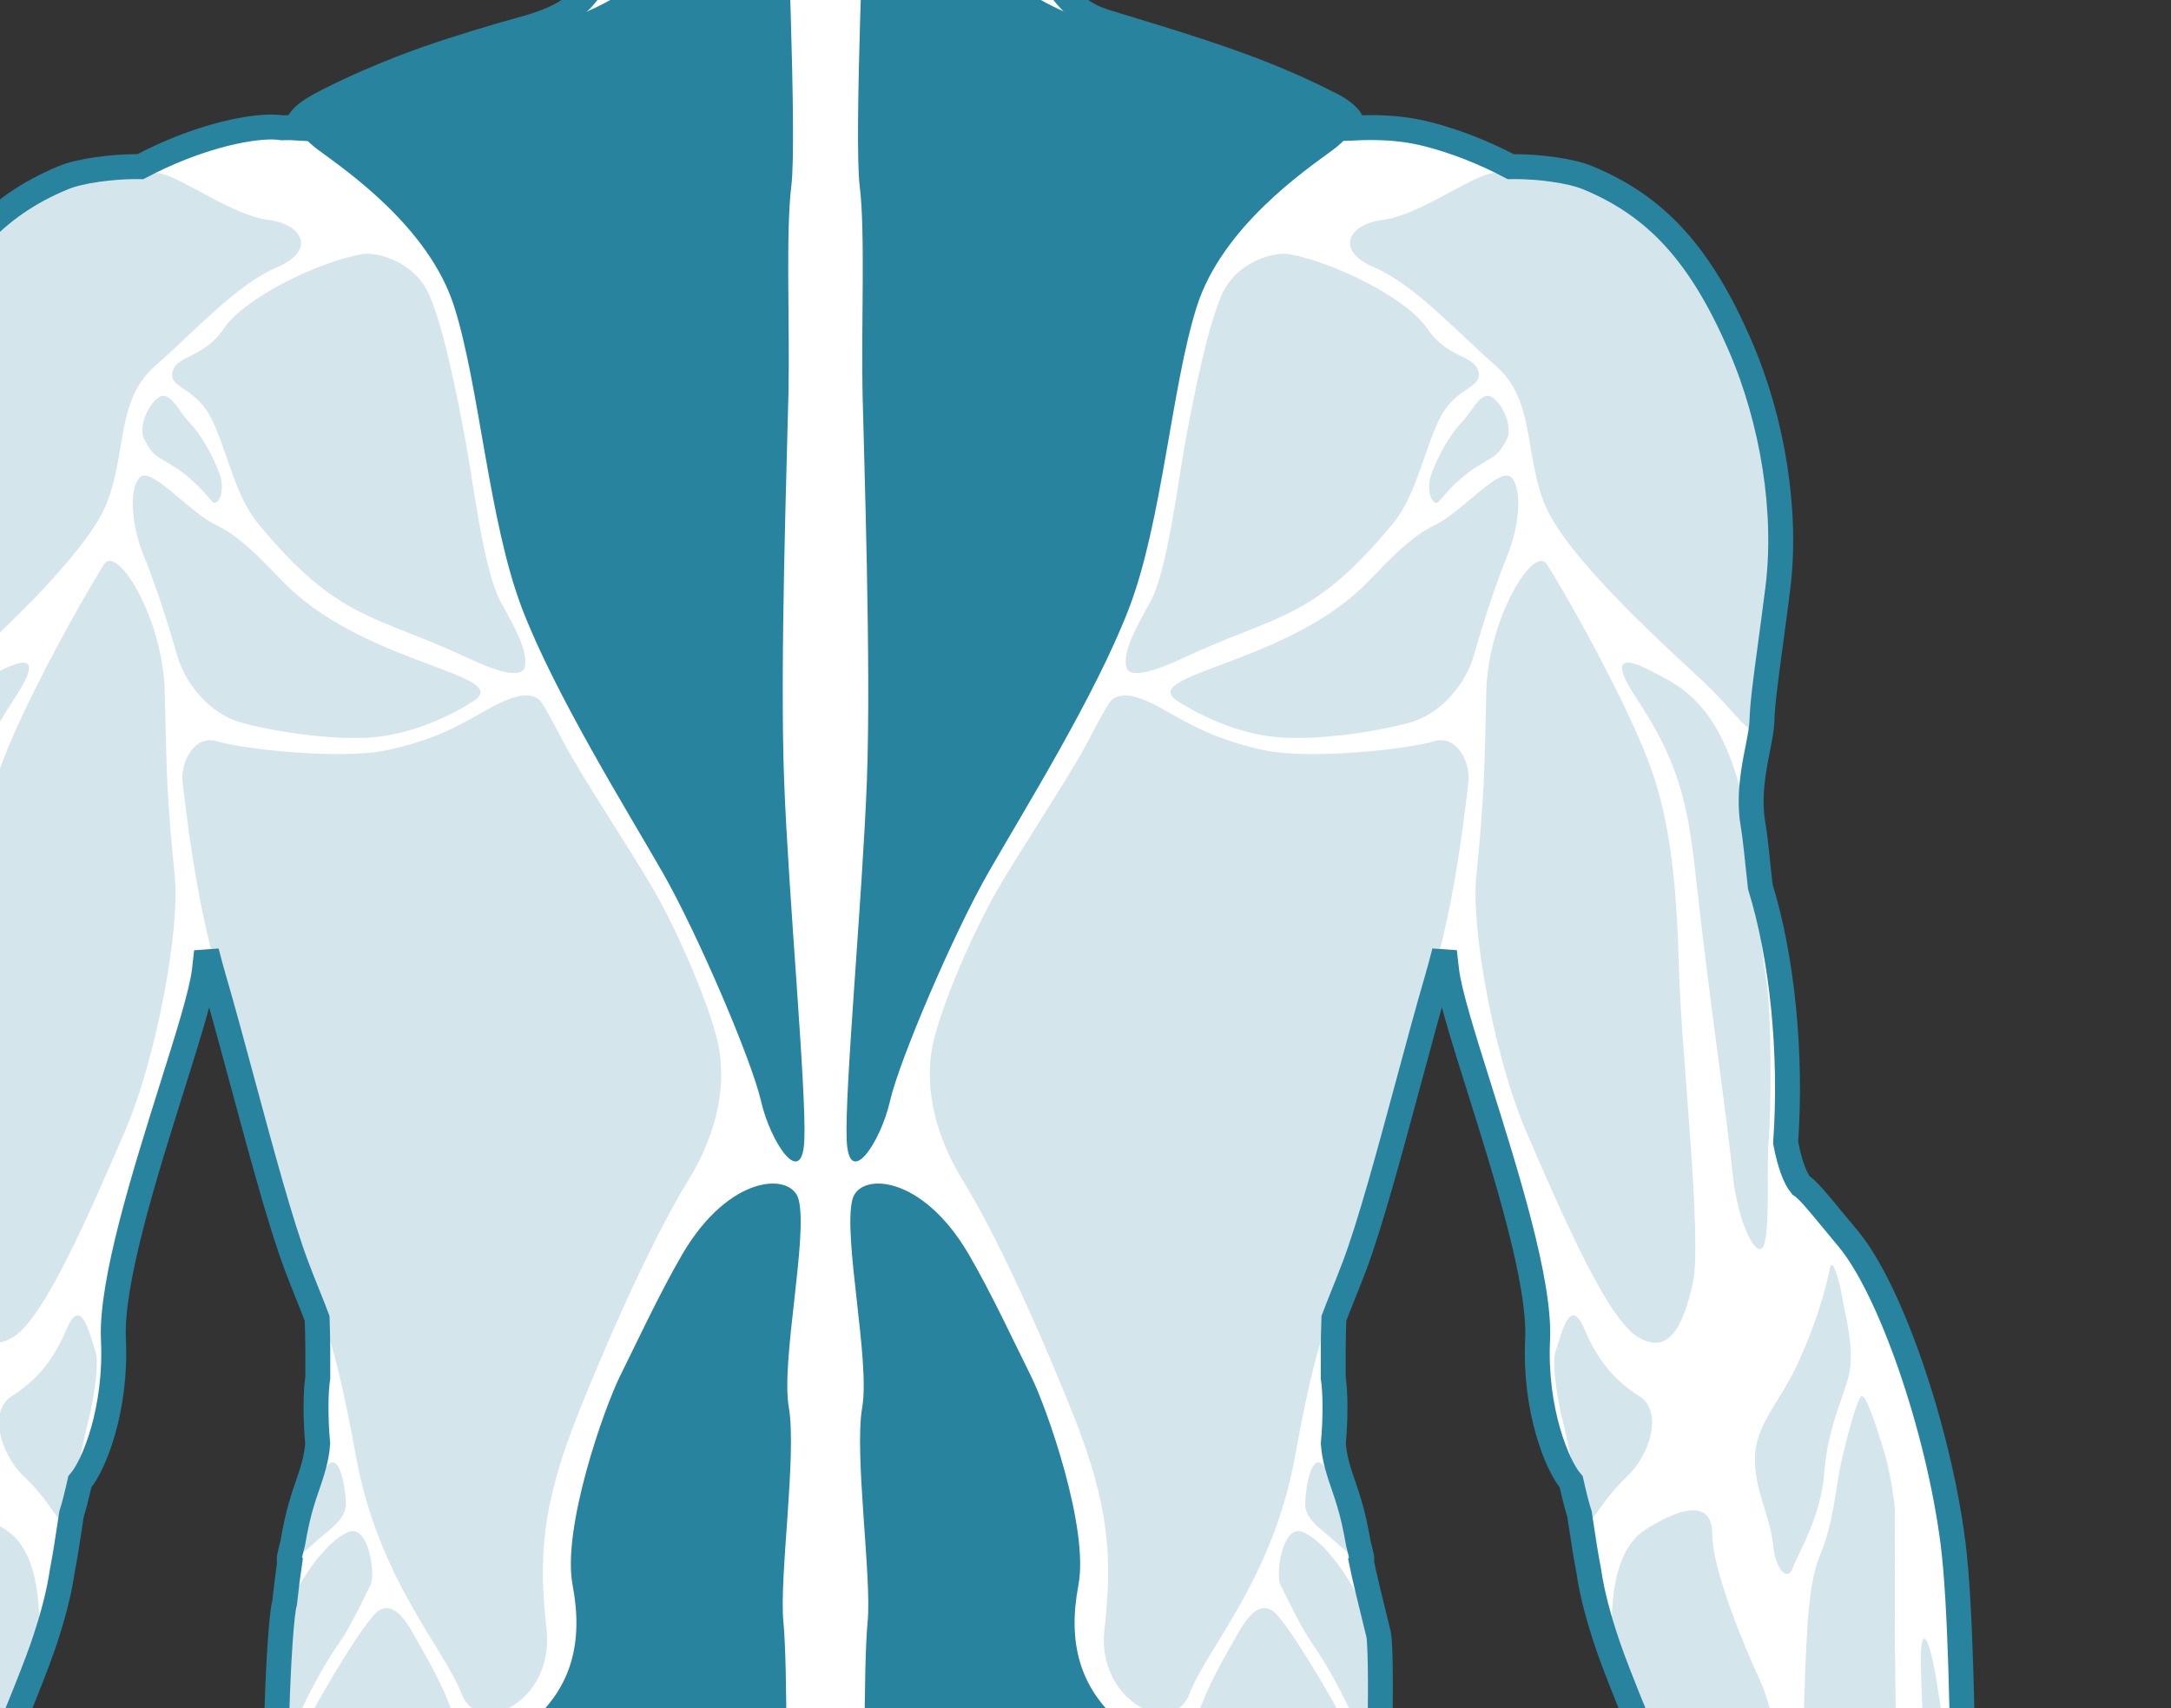 <svg width="61" height="48" viewBox="0 0 61 48" fill="none" xmlns="http://www.w3.org/2000/svg">
<rect x="0" y="0" width="61" height="48" fill="#333333" stroke="none"/>
<g clip-path="url(#clip0_4055_5987)">
<path d="M38.806 159.233C38.622 159.233 38.474 159.126 38.331 159.022C38.212 158.936 38.099 158.855 37.991 158.855C37.973 158.855 37.955 158.857 37.936 158.862C37.813 158.894 37.746 158.946 37.667 159.008C37.557 159.094 37.431 159.192 37.177 159.192C37.16 159.192 37.143 159.192 37.125 159.191C36.887 159.179 36.739 159.079 36.608 158.991C36.488 158.909 36.393 158.845 36.234 158.845C36.224 158.845 36.215 158.845 36.205 158.846C36.038 158.854 35.941 158.91 35.819 158.982C35.667 159.071 35.494 159.173 35.171 159.191C35.149 159.192 35.127 159.193 35.105 159.193C34.803 159.193 34.544 159.077 34.315 158.976C34.123 158.89 33.942 158.809 33.761 158.805L33.746 158.805C33.561 158.805 33.334 158.88 33.094 158.96C32.795 159.059 32.456 159.171 32.105 159.171L32.078 159.171C31.23 159.157 30.749 158.721 30.647 157.874C30.592 157.424 30.741 156.938 30.886 156.468C31.052 155.924 31.225 155.361 31.096 154.845C30.824 153.755 30.667 152.353 30.707 151.356C30.734 150.672 30.521 149.75 30.334 148.937C30.243 148.545 30.158 148.176 30.1 147.843C29.979 147.148 30.487 145.931 30.935 144.856C31.18 144.268 31.412 143.712 31.459 143.414C31.509 143.095 31.512 142.021 31.468 140.22C31.382 139.785 31.323 138.335 31.29 137.553C31.282 137.353 31.276 137.197 31.271 137.113C31.267 137.035 31.249 136.654 31.289 136.456L31.219 135.926C31.079 134.864 30.948 133.861 30.833 133.432C30.833 133.432 30.651 132.756 30.599 132.559C30.541 132.468 30.489 132.356 30.441 132.217C30.343 131.932 30.24 131.537 30.131 131.119C29.93 130.348 29.703 129.474 29.415 128.916C29.149 128.402 28.995 127.725 28.944 126.845C28.863 126.437 28.794 125.97 28.739 125.454C28.478 122.978 28.767 119.501 29.066 118.044C29.217 117.311 29.453 116.424 29.66 115.641C29.859 114.893 30.047 114.187 30.12 113.764C30.196 113.33 30.213 113.084 30.223 112.938C30.23 112.842 30.234 112.778 30.253 112.728C30.228 112.593 30.2 112.441 30.171 112.278C30.123 112.008 30.069 111.703 30.009 111.398C29.881 111.247 29.795 110.945 29.68 110.54C29.578 110.18 29.451 109.733 29.264 109.299C28.827 108.288 28.289 104.95 28.238 103.362C28.187 101.748 27.915 99.16 27.593 97.88C27.306 96.739 27.002 93.999 27.031 92.815C27.006 92.558 26.98 92.317 26.955 92.105C26.928 91.88 26.91 91.597 26.901 91.261C26.843 91.131 26.755 90.947 26.628 90.768C26.462 90.535 26.309 90.214 26.173 89.817C25.959 89.272 25.71 88.225 25.631 87.537C25.502 86.414 24.68 81.465 24.206 79.887C23.664 78.087 24.035 74.456 24.079 74.048C24.094 73.912 24.107 73.777 24.12 73.645C24.159 73.261 24.196 72.898 24.253 72.574C24.099 72.335 23.972 72.084 23.866 71.808C23.622 71.741 23.378 71.723 23.276 71.723H23.114C23.012 71.723 22.768 71.741 22.524 71.808C22.418 72.084 22.291 72.335 22.137 72.574C22.194 72.898 22.231 73.262 22.269 73.647C22.283 73.778 22.296 73.912 22.311 74.048C22.355 74.456 22.726 78.086 22.184 79.887C21.709 81.465 20.888 86.414 20.759 87.537C20.68 88.225 20.431 89.272 20.215 89.822C20.081 90.215 19.928 90.535 19.762 90.768C19.635 90.948 19.547 91.131 19.489 91.261C19.48 91.596 19.462 91.88 19.435 92.105C19.41 92.317 19.384 92.558 19.359 92.815C19.388 93.999 19.084 96.739 18.797 97.88C18.475 99.16 18.203 101.748 18.152 103.362C18.101 104.95 17.562 108.288 17.126 109.299C16.939 109.733 16.812 110.18 16.71 110.54C16.595 110.945 16.509 111.247 16.381 111.398C16.321 111.703 16.267 112.008 16.218 112.278C16.189 112.441 16.162 112.593 16.137 112.728C16.156 112.778 16.16 112.842 16.167 112.938C16.177 113.084 16.194 113.33 16.27 113.764C16.343 114.187 16.531 114.893 16.729 115.641C16.937 116.424 17.173 117.311 17.324 118.044C17.623 119.501 17.912 122.978 17.65 125.454C17.596 125.971 17.527 126.443 17.445 126.857C17.393 127.731 17.24 128.405 16.975 128.916C16.687 129.474 16.459 130.348 16.259 131.119C16.15 131.537 16.047 131.932 15.948 132.217C15.9 132.356 15.849 132.468 15.791 132.559C15.739 132.755 15.557 133.432 15.557 133.432C15.442 133.861 15.31 134.865 15.171 135.926L15.101 136.456C15.141 136.654 15.123 137.035 15.119 137.113C15.114 137.197 15.108 137.354 15.1 137.553C15.067 138.336 15.007 139.785 14.922 140.22C14.878 142.021 14.881 143.096 14.931 143.414C14.978 143.712 15.21 144.268 15.455 144.856C15.903 145.93 16.411 147.148 16.29 147.843C16.232 148.175 16.146 148.545 16.056 148.937C15.869 149.75 15.656 150.672 15.683 151.356C15.723 152.353 15.566 153.755 15.294 154.845C15.165 155.361 15.337 155.924 15.504 156.468C15.648 156.938 15.797 157.424 15.743 157.874C15.641 158.721 15.159 159.157 14.312 159.171L14.285 159.171C13.934 159.171 13.595 159.059 13.296 158.96C13.056 158.88 12.829 158.805 12.644 158.805L12.629 158.805C12.448 158.809 12.267 158.89 12.074 158.976C11.846 159.077 11.586 159.193 11.285 159.193C11.263 159.193 11.241 159.192 11.219 159.191C10.896 159.173 10.723 159.071 10.57 158.982C10.448 158.91 10.352 158.854 10.185 158.846C10.175 158.845 10.165 158.845 10.156 158.845C9.997 158.845 9.902 158.909 9.781 158.991C9.651 159.079 9.502 159.179 9.265 159.191C9.247 159.192 9.23 159.192 9.213 159.192C8.958 159.192 8.833 159.094 8.722 159.008C8.644 158.946 8.577 158.894 8.454 158.862C8.435 158.857 8.417 158.855 8.398 158.855C8.291 158.855 8.178 158.936 8.059 159.022C7.916 159.126 7.768 159.233 7.584 159.233C7.57 159.233 7.556 159.232 7.542 159.231C7.31 159.209 7.19 159.112 7.083 159.026C7.018 158.974 6.962 158.929 6.88 158.899C6.869 158.895 6.858 158.893 6.844 158.893C6.77 158.893 6.661 158.95 6.545 159.01C6.372 159.1 6.157 159.211 5.911 159.211C5.383 159.211 5.113 158.949 4.947 158.275C4.781 157.599 4.927 156.5 5.46 155.834C5.598 155.661 5.817 155.399 6.071 155.095C6.719 154.318 7.606 153.254 7.989 152.677C8.522 151.871 8.739 150.429 8.425 149.765C8.025 148.917 7.941 148.125 8.176 147.411L8.255 147.174C8.474 146.514 8.701 145.832 8.799 145.002C8.879 144.321 8.843 142.668 8.775 141.415C8.712 141.134 8.66 140.838 8.621 140.534C8.458 139.236 7.679 133.331 7.131 130.227C6.955 129.779 6.807 129.216 6.676 128.719C6.616 128.49 6.559 128.275 6.505 128.09C6.194 127.032 5.549 123.385 5.364 122.042C5.171 120.632 5.313 117.955 5.405 117.076C5.478 116.377 5.673 114.983 6.161 113.496C6.524 112.39 6.539 111.552 6.55 110.94C6.553 110.807 6.555 110.683 6.56 110.568C6.57 110.352 6.623 110.13 6.722 109.892C6.706 109.471 6.693 108.915 6.686 108.321C6.611 107.524 6.591 105.342 6.646 103.926C6.687 102.887 7.035 101.414 7.314 100.231C7.432 99.729 7.535 99.296 7.6 98.958C7.626 98.609 7.603 98.139 7.531 97.562L7.53 97.559C6.558 95.164 5.571 92.657 5.129 90.635C4.907 89.621 4.865 87.843 4.823 86.123C4.806 85.391 4.788 84.634 4.756 83.958C4.367 81.08 4.013 77.751 3.984 76.699C3.961 75.874 4.103 74.138 4.322 72.572L4.337 72.298C4.418 70.838 4.54 68.632 4.836 67.393C5.234 65.726 5.989 61.29 5.958 59.877C5.927 58.44 6.66 55.367 7.202 53.701C7.314 53.228 7.513 52.489 7.688 51.838C7.756 51.587 7.819 51.352 7.871 51.154C7.631 50.693 7.825 45.595 7.997 45.039C8.042 44.62 8.091 44.231 8.143 43.88C8.108 43.831 8.116 43.791 8.225 43.364C8.303 42.911 8.387 42.536 8.473 42.259C8.517 42.102 8.573 41.939 8.632 41.768C8.764 41.383 8.9 40.986 8.926 40.559C8.863 39.891 8.864 39.12 8.929 38.714C8.932 38.23 8.932 37.607 8.911 37.048C8.834 36.844 8.754 36.643 8.666 36.423C8.566 36.175 8.457 35.903 8.334 35.577C7.895 34.418 7.343 32.371 6.809 30.391C6.525 29.339 6.257 28.346 6.018 27.529C5.944 27.276 5.872 27.012 5.803 26.738C5.786 26.904 5.766 27.085 5.742 27.279C5.668 27.898 5.281 29.13 4.832 30.556C4.065 32.995 3.111 36.03 3.187 37.64C3.28 39.623 2.632 41.192 2.243 41.639C2.149 42.056 2.073 42.352 2.01 42.543C1.992 42.663 1.973 42.785 1.955 42.906C1.893 43.315 1.829 43.739 1.75 44.142C1.662 44.756 1.479 45.464 1.192 46.297C0.903 47.136 0.053 49.205 -1.082 51.834C-1.232 52.322 -1.4 52.856 -1.576 53.421C-2.717 57.068 -4.279 62.062 -4.319 63.835C-4.33 64.343 -4.045 65.121 -3.575 66.341C-3.054 67.695 -3.144 70.353 -4.338 72.614C-4.847 73.576 -5.297 75.046 -5.732 76.469C-6.155 77.85 -6.554 79.154 -6.948 79.741C-7.183 80.091 -7.426 80.268 -7.671 80.268C-7.921 80.268 -8.109 80.086 -8.236 79.9C-8.434 80.912 -8.892 82.726 -9.654 82.864C-9.708 82.874 -9.762 82.879 -9.813 82.879C-10.189 82.879 -10.462 82.62 -10.599 82.151C-10.836 82.96 -11.271 84.044 -11.896 84.044L-11.916 84.044C-12.795 84.012 -12.821 82.857 -12.781 81.555C-12.851 81.594 -12.93 81.614 -13.016 81.614C-13.591 81.614 -14.283 80.749 -14.413 79.868C-14.732 77.686 -14.521 75.072 -14.366 73.164C-14.29 72.226 -14.211 71.259 -14.276 70.986C-14.395 71.095 -14.546 71.291 -14.718 71.515C-15.043 71.935 -15.447 72.458 -15.92 72.784C-16.304 73.049 -16.762 73.189 -17.245 73.189C-18.001 73.189 -18.668 72.847 -18.828 72.376C-18.889 72.198 -18.924 71.847 -18.474 71.499C-17.302 70.591 -15.056 67.312 -14.257 65.344C-13.725 64.031 -12.744 63.596 -11.956 63.246C-11.485 63.038 -11.079 62.858 -10.879 62.541C-10.485 61.92 -9.919 59.254 -9.196 54.618C-9.093 53.481 -9.008 52.742 -8.931 52.298C-8.885 52.035 -8.838 51.741 -8.789 51.429C-8.754 48.4 -8.699 45.031 -8.484 43.353C-8.071 40.129 -6.72 36.211 -5.533 34.798C-5.363 34.596 -5.212 34.412 -5.076 34.248C-4.665 33.749 -4.411 33.441 -4.219 33.31C-4.048 33.082 -3.903 32.654 -3.786 32.037C-3.951 29.567 -3.684 26.907 -3.071 24.914C-2.984 24.087 -2.914 23.436 -2.871 23.194C-2.729 22.397 -2.881 21.63 -3.003 21.012C-3.061 20.72 -3.111 20.467 -3.116 20.268C-3.13 19.778 -3.217 19.132 -3.35 18.154C-3.412 17.694 -3.483 17.164 -3.561 16.546C-3.831 14.411 -3.433 11.85 -2.496 9.695C-1.394 7.157 -0.156 5.795 1.775 4.995C2.271 4.789 3.18 4.682 3.822 4.682C3.863 4.682 3.904 4.682 3.944 4.683C5.503 3.862 6.899 3.569 7.624 3.569C7.737 3.569 7.838 3.576 7.927 3.59C7.968 3.587 8.012 3.587 8.059 3.587C8.149 3.587 8.249 3.59 8.346 3.596C8.376 3.278 8.789 3.043 9.283 2.796C9.968 2.453 10.684 2.14 11.408 1.864C12.246 1.545 13.088 1.282 14.095 0.985C14.218 0.949 14.342 0.914 14.467 0.88C15.193 0.678 15.878 0.488 16.38 -0.059C16.523 -0.215 16.643 -0.388 16.771 -0.572C16.831 -0.658 16.892 -0.745 16.954 -0.83C17.148 -1.092 17.349 -1.362 17.457 -1.667C17.509 -1.812 17.496 -1.976 17.483 -2.15C17.477 -2.224 17.471 -2.299 17.47 -2.372C17.467 -2.607 17.467 -2.855 17.471 -3.13C17.478 -3.649 17.494 -4.262 17.557 -4.873C17.545 -5.045 17.532 -5.133 17.523 -5.176C17.507 -5.256 17.494 -5.338 17.48 -5.422C17.418 -5.806 17.347 -6.241 16.935 -6.855C16.584 -7.379 16.486 -8.598 16.467 -9.527C16.463 -9.707 16.316 -9.853 16.14 -9.853C16.117 -9.853 16.094 -9.851 16.071 -9.846C15.966 -9.823 15.857 -9.811 15.754 -9.811C15.477 -9.811 15.248 -9.895 15.092 -10.054C14.931 -10.218 14.853 -10.454 14.858 -10.755C14.878 -11.806 14.665 -12.417 14.476 -12.955C14.381 -13.227 14.291 -13.483 14.237 -13.772C14.141 -14.285 14.082 -14.974 14.349 -15.347C14.454 -15.493 14.598 -15.581 14.777 -15.606C14.821 -15.613 14.866 -15.616 14.912 -15.616C15.06 -15.616 15.215 -15.582 15.373 -15.515C15.395 -15.506 15.417 -15.501 15.439 -15.501C15.487 -15.501 15.535 -15.523 15.57 -15.56C15.605 -15.598 15.623 -15.649 15.619 -15.701C15.503 -17.24 15.398 -21.029 16.911 -22.97C18.709 -25.278 21.476 -25.745 22.582 -25.839C22.725 -25.851 22.898 -25.864 23.136 -25.864C23.315 -25.864 23.509 -25.857 23.712 -25.841C24.838 -25.758 27.655 -25.31 29.479 -22.97C30.992 -21.028 30.887 -17.24 30.771 -15.701C30.767 -15.649 30.785 -15.598 30.82 -15.56C30.855 -15.523 30.902 -15.501 30.951 -15.501C30.973 -15.501 30.995 -15.506 31.017 -15.515C31.174 -15.582 31.33 -15.616 31.478 -15.616C31.523 -15.616 31.569 -15.613 31.613 -15.606C31.792 -15.581 31.936 -15.493 32.041 -15.347C32.307 -14.974 32.249 -14.285 32.153 -13.772C32.099 -13.483 32.009 -13.227 31.914 -12.955C31.725 -12.417 31.511 -11.806 31.532 -10.755C31.537 -10.454 31.459 -10.218 31.298 -10.054C31.142 -9.895 30.913 -9.811 30.636 -9.811C30.533 -9.811 30.424 -9.823 30.319 -9.846C30.296 -9.851 30.273 -9.853 30.25 -9.853C30.074 -9.853 29.927 -9.707 29.923 -9.527C29.904 -8.597 29.806 -7.379 29.454 -6.855C29.043 -6.241 28.972 -5.806 28.909 -5.422C28.896 -5.338 28.882 -5.256 28.866 -5.176C28.858 -5.133 28.845 -5.045 28.832 -4.873C28.917 -4.058 28.925 -3.256 28.922 -2.579C28.921 -2.483 28.916 -2.386 28.911 -2.289C28.903 -2.152 28.896 -2.022 28.902 -1.895C28.918 -1.575 29.149 -1.24 29.353 -0.944C29.383 -0.902 29.411 -0.861 29.438 -0.821C29.7 -0.433 29.971 -0.032 30.339 0.257C30.64 0.492 30.998 0.598 31.377 0.711L31.707 0.811C33.508 1.36 35.371 1.928 37.107 2.796L37.213 2.849C37.437 2.957 37.69 3.081 37.865 3.265C37.959 3.362 38.018 3.48 38.037 3.597C38.21 3.589 38.369 3.585 38.521 3.585C39.115 3.585 39.624 3.645 40.124 3.774C40.896 3.972 41.677 4.278 42.446 4.683C42.486 4.682 42.526 4.682 42.568 4.682C43.209 4.682 44.118 4.789 44.614 4.995C46.546 5.795 47.784 7.157 48.886 9.695C49.823 11.85 50.221 14.411 49.951 16.546C49.873 17.164 49.801 17.695 49.739 18.154C49.607 19.132 49.52 19.778 49.506 20.268C49.5 20.467 49.45 20.72 49.393 21.012C49.271 21.629 49.119 22.397 49.26 23.194C49.304 23.436 49.374 24.087 49.46 24.913C50.081 26.928 50.347 29.616 50.172 32.111C50.285 32.693 50.429 33.094 50.6 33.305C50.793 33.433 51.051 33.744 51.467 34.25C51.602 34.413 51.753 34.596 51.922 34.798C53.109 36.211 54.461 40.129 54.874 43.353C55.089 45.031 55.144 48.4 55.179 51.429C55.227 51.741 55.275 52.035 55.321 52.298C55.397 52.736 55.484 53.498 55.587 54.627C56.309 59.254 56.875 61.92 57.268 62.541C57.469 62.858 57.875 63.038 58.345 63.246C59.133 63.596 60.114 64.031 60.647 65.344C61.445 67.312 63.692 70.591 64.864 71.499C65.314 71.847 65.279 72.198 65.218 72.376C65.057 72.847 64.391 73.189 63.634 73.189C63.152 73.189 62.694 73.049 62.31 72.784C61.837 72.458 61.433 71.935 61.108 71.515C60.936 71.291 60.784 71.096 60.666 70.986C60.601 71.259 60.68 72.226 60.756 73.163C60.91 75.072 61.122 77.686 60.803 79.868C60.673 80.749 59.981 81.614 59.405 81.614C59.32 81.614 59.241 81.594 59.172 81.556C59.211 82.857 59.183 84.012 58.306 84.044L58.285 84.044C57.661 84.044 57.226 82.959 56.989 82.15C56.852 82.62 56.578 82.879 56.203 82.879C56.152 82.879 56.098 82.874 56.044 82.864C55.282 82.726 54.824 80.912 54.626 79.9C54.499 80.086 54.311 80.268 54.061 80.268C53.816 80.268 53.573 80.091 53.338 79.741C52.944 79.154 52.545 77.85 52.122 76.469C51.687 75.046 51.236 73.576 50.728 72.614C49.534 70.353 49.443 67.694 49.965 66.341C50.435 65.12 50.72 64.343 50.708 63.835C50.669 62.062 49.107 57.069 47.967 53.422C47.79 52.857 47.622 52.322 47.472 51.834C46.336 49.205 45.486 47.136 45.198 46.297C44.911 45.463 44.728 44.756 44.639 44.135C44.561 43.739 44.497 43.316 44.435 42.906C44.417 42.785 44.398 42.664 44.38 42.543C44.317 42.352 44.241 42.056 44.147 41.639C43.757 41.192 43.109 39.623 43.203 37.64C43.279 36.03 42.324 32.995 41.558 30.556C41.109 29.13 40.722 27.898 40.648 27.279C40.624 27.085 40.604 26.904 40.586 26.738C40.517 27.012 40.446 27.276 40.372 27.529C40.133 28.345 39.865 29.339 39.581 30.391C39.047 32.371 38.495 34.418 38.056 35.577C37.933 35.902 37.824 36.174 37.724 36.423C37.636 36.642 37.556 36.844 37.479 37.048C37.458 37.608 37.458 38.23 37.461 38.714C37.525 39.12 37.527 39.891 37.463 40.559C37.49 40.986 37.626 41.383 37.758 41.768C37.817 41.939 37.872 42.101 37.917 42.263C38.002 42.536 38.087 42.911 38.167 43.374C38.272 43.782 38.282 43.829 38.25 43.876C38.325 44.258 38.549 45.169 38.663 45.631C38.698 45.773 38.724 45.879 38.735 45.926C38.828 46.323 38.816 50.688 38.521 51.162C38.573 51.359 38.636 51.593 38.702 51.841C38.878 52.492 39.076 53.229 39.191 53.712C39.729 55.367 40.463 58.44 40.432 59.876C40.401 61.289 41.156 65.726 41.554 67.393C41.85 68.633 41.972 70.84 42.053 72.301L42.069 72.584C42.283 74.113 42.428 75.887 42.406 76.699C42.377 77.751 42.023 81.081 41.633 83.97C41.602 84.634 41.584 85.391 41.566 86.123C41.525 87.842 41.482 89.621 41.26 90.635C40.819 92.657 39.832 95.164 38.86 97.559L38.859 97.559C38.787 98.138 38.763 98.608 38.79 98.958C38.855 99.295 38.957 99.729 39.076 100.23C39.355 101.414 39.703 102.887 39.743 103.926C39.799 105.342 39.779 107.524 39.703 108.332C39.697 108.913 39.684 109.469 39.667 109.892C39.766 110.13 39.819 110.352 39.83 110.568C39.835 110.683 39.837 110.807 39.84 110.94C39.851 111.552 39.866 112.39 40.229 113.496C40.717 114.983 40.912 116.377 40.985 117.076C41.077 117.955 41.219 120.632 41.025 122.042C40.841 123.384 40.196 127.032 39.885 128.09C39.831 128.274 39.774 128.49 39.714 128.718C39.583 129.215 39.435 129.778 39.258 130.227C38.711 133.331 37.932 139.236 37.768 140.534C37.73 140.837 37.678 141.134 37.615 141.415C37.547 142.667 37.51 144.32 37.591 145.002C37.689 145.831 37.916 146.513 38.135 147.173L38.214 147.411C38.449 148.125 38.364 148.917 37.964 149.765C37.651 150.429 37.867 151.871 38.401 152.677C38.784 153.255 39.672 154.319 40.32 155.096C40.573 155.399 40.792 155.662 40.929 155.834C41.462 156.5 41.609 157.599 41.442 158.275C41.277 158.949 41.006 159.211 40.478 159.211C40.233 159.211 40.018 159.1 39.845 159.01C39.729 158.95 39.62 158.893 39.545 158.893C39.532 158.893 39.521 158.895 39.51 158.899C39.427 158.929 39.371 158.974 39.306 159.026C39.2 159.112 39.08 159.209 38.848 159.231C38.834 159.232 38.82 159.233 38.806 159.233Z" fill="white" stroke="#28839F" stroke-width="0.7"/>
<path d="M21.151 -7.541C19.006 2.249 16.114 -0.469 9.343 2.919C8.39 3.396 8.177 3.649 8.948 4.218C9.719 4.786 12.052 6.38 12.761 8.612C13.472 10.845 13.735 14.662 14.668 17.097C15.601 19.533 17.65 22.822 18.624 24.527C19.598 26.232 21.119 29.784 21.383 30.941C21.647 32.099 22.539 33.438 22.6 32.038C22.661 30.637 22.154 25.177 22.032 21.929C21.91 18.681 22.113 12.936 22.154 11.048C22.194 9.161 22.073 6.522 22.235 5.223C22.397 3.923 22.093 -3.141 22.032 -4.562C21.971 -5.983 22.276 -7.241 22.113 -7.931C21.951 -8.621 21.379 -8.579 21.151 -7.541Z" fill="#28839F"/>
<path d="M1.828 5.121C-0.181 5.954 -1.357 7.415 -2.372 9.75C-3.386 12.084 -3.67 14.601 -3.426 16.529C-3.183 18.458 -3 19.534 -2.98 20.265C-2.96 20.995 -2.473 20.082 -1.357 19.047C-0.241 18.011 2.396 15.616 2.984 14.175C3.572 12.734 3.248 11.252 4.363 10.277C5.479 9.303 6.635 8.004 7.771 7.517C8.907 7.03 8.502 6.299 7.528 6.177C6.554 6.055 5.155 5.02 4.526 4.878C3.897 4.736 2.458 4.86 1.828 5.121Z" fill="#28839F" fill-opacity="0.2"/>
<path d="M10.175 7.141C8.958 7.354 6.879 8.359 6.291 9.231C5.729 10.064 4.972 9.972 4.85 10.439C4.729 10.906 5.459 10.866 5.905 11.698C6.352 12.53 6.575 13.89 7.244 14.702C9.523 17.466 10.495 17.244 13.208 18.518C13.825 18.808 14.689 19.127 14.75 18.721C14.811 18.315 14.577 17.818 14.08 16.935C13.583 16.052 13.289 13.484 13.066 12.307C12.843 11.129 12.468 9.191 12.052 8.267C11.636 7.344 10.582 7.069 10.175 7.141Z" fill="#28839F" fill-opacity="0.2"/>
<path d="M4.059 12.358C4.322 12.85 4.394 12.792 4.926 13.135C5.459 13.477 5.816 13.926 5.961 14.094C6.105 14.261 6.364 13.835 6.159 13.287C5.953 12.739 5.618 12.175 5.322 11.871C5.025 11.566 4.903 11.194 4.622 11.125C4.34 11.056 3.823 11.917 4.059 12.358Z" fill="#28839F" fill-opacity="0.2"/>
<path d="M8.116 16.509C7.597 16.013 6.879 15.139 6.088 14.763C5.296 14.388 4.231 13.068 3.917 13.423C3.603 13.779 3.714 14.824 4.039 15.616C4.363 16.407 4.718 17.503 4.972 18.397C5.226 19.29 5.946 20.051 6.717 20.285C7.487 20.518 9.333 20.832 10.55 20.711C11.768 20.589 12.843 20 13.309 19.696C14.428 18.966 10.388 18.681 8.116 16.509Z" fill="#28839F" fill-opacity="0.2"/>
<path d="M14.527 19.574C13.592 19.823 12.965 20.63 10.896 21.076C9.549 21.367 6.737 21.035 6.108 20.832C5.479 20.63 5.053 21.401 5.134 22.01C5.216 22.619 5.459 25.136 6.149 27.491C6.838 29.845 7.792 33.763 8.461 35.529C9.131 37.295 9.374 37.478 10.003 40.929C10.632 44.38 12.478 46.308 12.965 47.587C13.452 48.866 15.582 47.79 15.358 45.8C15.135 43.811 15.196 42.35 16.251 39.711C17.306 37.072 18.483 34.555 19.334 33.174C20.186 31.794 20.46 30.353 20.126 29.115C19.791 27.876 18.959 26.029 18.361 24.994C17.762 23.959 16.332 21.797 15.866 20.914C15.399 20.031 15.308 19.868 15.196 19.716C15.085 19.564 14.831 19.493 14.527 19.574Z" fill="#28839F" fill-opacity="0.2"/>
<path d="M11.585 45.862C12.009 46.608 12.458 47.364 12.742 48.216C13.026 49.069 12.478 49.779 11.869 50.084C11.261 50.388 9.912 50.409 8.989 50.693C8.066 50.977 7.701 51.383 7.467 51.322C7.234 51.261 7.665 50.239 7.934 49.698C8.887 47.78 10.286 45.462 10.652 45.253C10.865 45.131 11.159 45.111 11.585 45.862Z" fill="#28839F" fill-opacity="0.2"/>
<path d="M9.786 43.05C8.896 43.432 7.962 45.216 7.787 45.958C7.664 46.483 7.605 47.36 7.602 48.074C7.6 48.546 7.507 48.996 7.626 49.01C8.212 49.079 8.402 47.785 9.54 46.151C9.873 45.673 10.257 44.836 10.409 44.542C10.561 44.248 10.354 42.806 9.786 43.05Z" fill="#28839F" fill-opacity="0.2"/>
<path d="M9.202 41.177C8.743 41.697 8.246 43.819 8.262 43.811C8.487 43.685 8.808 43.368 9.095 43.126C9.357 42.905 9.734 42.638 9.719 42.227C9.704 41.816 9.544 40.789 9.202 41.177Z" fill="#28839F" fill-opacity="0.2"/>
<path d="M2.923 15.86C2.211 16.988 0.56 19.985 -0.018 21.645C-0.597 23.304 -0.728 25.157 -0.789 27.349C-0.85 29.541 -1.449 34.839 -1.175 36.057C-0.901 37.275 -0.495 38.108 0.387 37.559C1.27 37.011 2.578 33.936 3.491 31.835C4.404 29.734 5.06 26.095 4.911 24.629C4.668 22.234 4.688 21.686 4.627 19.412C4.572 17.367 3.288 15.281 2.923 15.86Z" fill="#28839F" fill-opacity="0.2"/>
<path d="M1.868 37.356C1.462 38.321 0.956 38.832 0.317 39.243C-0.322 39.654 -0.003 40.842 0.682 41.497C1.366 42.151 1.579 42.684 1.747 42.745C1.914 42.806 2.348 40.408 2.462 40.005C2.576 39.601 2.819 38.33 2.675 37.949C2.53 37.569 2.294 36.343 1.868 37.356Z" fill="#28839F" fill-opacity="0.2"/>
<path d="M-0.118 18.914C-0.857 19.311 -2.136 19.842 -2.737 23.218C-2.836 23.774 -3.087 26.608 -3.239 27.552C-3.391 28.496 -3.375 31.178 -3.31 31.967C-3.237 32.85 -3.34 34.179 -3.203 34.88C-3.066 35.58 -2.442 34.499 -2.29 32.961C-2.138 31.424 -1.631 27.988 -1.306 25.06C-1.068 22.907 -0.94 21.655 0.394 19.645C1.121 18.55 0.88 18.377 -0.118 18.914Z" fill="#28839F" fill-opacity="0.2"/>
<path d="M-1.722 43.121C-1.722 44.124 -2.645 46.328 -3.082 47.262C-3.518 48.196 -4.37 52.468 -4.664 53.93C-4.958 55.392 -5.678 60.71 -6.287 62.638C-6.895 64.567 -6.976 65.135 -6.429 64.689C-5.881 64.242 -4.887 61.278 -4.502 59.938C-4.116 58.599 -0.84 51.119 -0.521 49.703C-0.201 48.287 1.107 46.658 1.107 45.851C1.107 45.044 1.062 43.567 0.164 42.989C-0.734 42.41 -1.722 42.065 -1.722 43.121Z" fill="#28839F" fill-opacity="0.2"/>
<path d="M22.043 52.032C22.104 50.966 22.134 46.825 22.012 45.577C21.89 44.328 22.393 40.857 22.164 39.548C21.936 38.239 22.713 34.74 22.438 33.702C22.236 32.936 20.49 32.99 19.172 35.244C18.543 36.32 17.874 37.761 17.428 38.655C16.981 39.548 15.784 42.938 16.089 44.541C16.393 46.145 16.069 47.424 14.872 48.439C13.247 49.816 15.298 50.406 16.535 50.844C17.996 51.362 19.791 53.646 20.308 54.65C20.826 55.655 22.423 56.523 22.225 55.107C22.027 53.691 22.043 52.032 22.043 52.032Z" fill="#28839F"/>
<path d="M25.239 -7.541C27.384 2.249 30.276 -0.469 37.047 2.919C38 3.396 38.213 3.649 37.442 4.218C36.671 4.786 34.338 6.38 33.628 8.612C32.918 10.845 32.655 14.662 31.721 17.097C30.788 19.533 28.739 22.822 27.766 24.527C26.792 26.232 25.271 29.784 25.007 30.941C24.743 32.099 23.851 33.438 23.79 32.038C23.729 30.637 24.236 25.177 24.358 21.929C24.479 18.681 24.277 12.936 24.236 11.048C24.195 9.161 24.317 6.522 24.155 5.223C23.993 3.923 24.297 -3.141 24.358 -4.562C24.419 -5.983 24.114 -7.241 24.277 -7.931C24.439 -8.621 25.011 -8.579 25.239 -7.541Z" fill="#28839F"/>
<path d="M44.562 5.121C46.57 5.954 47.747 7.415 48.761 9.75C49.776 12.084 50.06 14.601 49.816 16.529C49.573 18.458 49.39 19.534 49.37 20.265C49.35 20.995 48.863 20.082 47.747 19.047C46.631 18.011 43.994 15.616 43.406 14.175C42.818 12.734 43.142 11.252 42.026 10.277C40.911 9.303 39.754 8.004 38.618 7.517C37.482 7.03 37.888 6.299 38.862 6.177C39.836 6.055 41.235 5.02 41.864 4.878C42.493 4.736 43.932 4.86 44.562 5.121Z" fill="#28839F" fill-opacity="0.2"/>
<path d="M36.215 7.141C37.432 7.354 39.511 8.359 40.099 9.231C40.661 10.064 41.418 9.972 41.54 10.439C41.661 10.906 40.931 10.866 40.485 11.698C40.039 12.53 39.816 13.89 39.146 14.702C36.868 17.466 35.895 17.244 33.182 18.518C32.565 18.808 31.701 19.127 31.64 18.721C31.579 18.315 31.813 17.818 32.31 16.935C32.807 16.052 33.101 13.484 33.324 12.307C33.547 11.129 33.922 9.191 34.338 8.267C34.754 7.344 35.808 7.069 36.215 7.141Z" fill="#28839F" fill-opacity="0.2"/>
<path d="M42.331 12.358C42.068 12.85 41.996 12.792 41.463 13.135C40.931 13.477 40.573 13.926 40.429 14.094C40.284 14.261 40.026 13.835 40.231 13.287C40.437 12.739 40.771 12.175 41.068 11.871C41.364 11.566 41.486 11.194 41.768 11.125C42.049 11.056 42.566 11.917 42.331 12.358Z" fill="#28839F" fill-opacity="0.2"/>
<path d="M38.274 16.509C38.793 16.013 39.511 15.139 40.302 14.763C41.093 14.388 42.158 13.068 42.473 13.423C42.787 13.779 42.676 14.824 42.351 15.616C42.027 16.407 41.672 17.503 41.418 18.397C41.164 19.29 40.444 20.051 39.673 20.285C38.903 20.518 37.057 20.832 35.84 20.711C34.622 20.589 33.547 20 33.081 19.696C31.962 18.966 36.002 18.681 38.274 16.509Z" fill="#28839F" fill-opacity="0.2"/>
<path d="M31.864 19.574C32.798 19.823 33.426 20.63 35.495 21.076C36.841 21.367 39.653 21.035 40.282 20.832C40.911 20.63 41.337 21.401 41.256 22.01C41.175 22.619 40.931 25.136 40.242 27.491C39.552 29.845 38.599 33.763 37.929 35.529C37.26 37.295 37.016 37.478 36.387 40.929C35.758 44.38 33.912 46.308 33.426 47.587C32.939 48.866 30.809 47.79 31.032 45.8C31.255 43.811 31.194 42.35 30.139 39.711C29.084 37.072 27.908 34.555 27.056 33.174C26.204 31.794 25.93 30.353 26.265 29.115C26.599 27.876 27.431 26.029 28.03 24.994C28.628 23.959 30.058 21.797 30.525 20.914C30.991 20.031 31.083 19.868 31.194 19.716C31.306 19.564 31.559 19.493 31.864 19.574Z" fill="#28839F" fill-opacity="0.2"/>
<path d="M34.805 45.862C34.381 46.608 33.932 47.364 33.648 48.216C33.364 49.069 33.912 49.779 34.521 50.084C35.129 50.388 36.478 50.409 37.401 50.693C38.324 50.977 38.689 51.383 38.923 51.322C39.156 51.261 38.725 50.239 38.456 49.698C37.503 47.78 36.104 45.462 35.738 45.253C35.525 45.131 35.231 45.111 34.805 45.862Z" fill="#28839F" fill-opacity="0.2"/>
<path d="M36.604 43.05C37.495 43.432 38.428 45.216 38.603 45.958C38.727 46.483 38.785 47.36 38.788 48.074C38.79 48.546 38.884 48.996 38.764 49.01C38.179 49.079 37.989 47.785 36.85 46.151C36.517 45.673 36.134 44.836 35.981 44.542C35.829 44.248 36.036 42.806 36.604 43.05Z" fill="#28839F" fill-opacity="0.2"/>
<path d="M37.188 41.177C37.647 41.697 38.144 43.819 38.128 43.811C37.903 43.685 37.582 43.368 37.295 43.126C37.033 42.905 36.656 42.638 36.671 42.227C36.686 41.816 36.846 40.789 37.188 41.177Z" fill="#28839F" fill-opacity="0.2"/>
<path d="M43.467 15.86C44.178 16.988 45.83 19.985 46.408 21.645C46.986 23.304 47.118 25.157 47.179 27.349C47.24 29.541 47.838 34.839 47.564 36.057C47.291 37.275 46.885 38.108 46.002 37.559C45.12 37.011 43.812 33.936 42.899 31.835C41.986 29.734 41.33 26.095 41.479 24.629C41.722 22.234 41.702 21.686 41.763 19.412C41.817 17.367 43.102 15.281 43.467 15.86Z" fill="#28839F" fill-opacity="0.2"/>
<path d="M44.522 37.356C44.928 38.321 45.435 38.832 46.074 39.243C46.713 39.654 46.393 40.842 45.709 41.497C45.024 42.151 44.811 42.684 44.644 42.745C44.476 42.806 44.043 40.408 43.928 40.005C43.814 39.601 43.571 38.33 43.715 37.949C43.86 37.569 44.096 36.343 44.522 37.356Z" fill="#28839F" fill-opacity="0.2"/>
<path d="M46.508 18.914C47.247 19.311 48.526 19.842 49.127 23.218C49.225 23.774 49.477 26.608 49.629 27.552C49.781 28.496 49.765 31.178 49.7 31.967C49.627 32.85 49.73 34.179 49.593 34.88C49.456 35.58 48.833 34.499 48.68 32.961C48.528 31.424 48.021 27.988 47.697 25.06C47.458 22.907 47.33 21.655 45.996 19.645C45.269 18.55 45.51 18.377 46.508 18.914Z" fill="#28839F" fill-opacity="0.2"/>
<path d="M51.419 35.63C51.27 36.357 50.993 37.275 50.506 38.33C50.019 39.386 49.33 40.025 49.309 40.949C49.289 41.872 49.745 42.613 49.816 43.385C49.887 44.156 50.242 44.43 50.364 44.075C50.486 43.719 51.165 42.644 51.257 41.395C51.348 40.147 51.764 39.365 51.946 38.655C52.129 37.944 51.835 36.889 51.764 36.462C51.693 36.036 51.489 35.29 51.419 35.63Z" fill="#28839F" fill-opacity="0.2"/>
<path d="M53.244 42.451C53.244 44.102 53.204 48.257 53.366 50.733C53.528 53.21 54.563 62.588 54.867 64.009C55.172 65.43 54.441 63.806 54.056 62.182C53.67 60.558 53.123 58.508 52.271 55.849C51.419 53.19 50.627 49.333 50.688 47.932C50.749 46.532 50.749 44.603 51.135 43.71C51.52 42.817 51.581 41.761 51.743 41.051C51.906 40.34 52.139 39.478 52.271 39.264C52.403 39.051 52.707 40.056 52.92 40.726C53.133 41.396 53.244 42.33 53.244 42.451Z" fill="#28839F" fill-opacity="0.2"/>
<path d="M48.112 43.121C48.112 44.124 49.035 46.328 49.471 47.262C49.907 48.196 50.759 52.468 51.053 53.93C51.348 55.392 52.068 60.71 52.676 62.638C53.285 64.567 53.366 65.135 52.818 64.689C52.271 64.242 51.277 61.278 50.891 59.938C50.506 58.599 47.23 51.119 46.91 49.703C46.591 48.287 45.282 46.658 45.282 45.851C45.282 45.044 45.328 43.567 46.225 42.989C47.123 42.41 48.112 42.065 48.112 43.121Z" fill="#28839F" fill-opacity="0.2"/>
<path d="M55.871 63.633C54.867 61.958 54.7 56.28 54.472 54.59C54.243 52.9 53.985 47.8 53.97 46.78C53.954 45.76 54.137 45.836 54.335 46.81C54.533 47.785 54.898 50.662 55.187 52.322C55.476 53.981 55.811 59.645 56.008 60.878C56.206 62.111 56.054 63.938 55.871 63.633Z" fill="#28839F" fill-opacity="0.2"/>
<path d="M24.347 52.032C24.286 50.966 24.256 46.825 24.378 45.577C24.499 44.328 23.997 40.857 24.226 39.548C24.454 38.239 23.677 34.74 23.952 33.702C24.154 32.936 25.9 32.99 27.218 35.244C27.847 36.32 28.516 37.761 28.962 38.655C29.409 39.548 30.605 42.938 30.301 44.541C29.997 46.145 30.322 47.424 31.518 48.439C33.143 49.816 31.092 50.406 29.855 50.844C28.394 51.362 26.599 53.646 26.082 54.65C25.564 55.655 23.967 56.523 24.165 55.107C24.363 53.691 24.347 52.032 24.347 52.032Z" fill="#28839F"/>
</g>
<defs>
<clipPath id="clip0_4055_5987">
<rect width="61" height="48" fill="white"/>
</clipPath>
</defs>
</svg>
